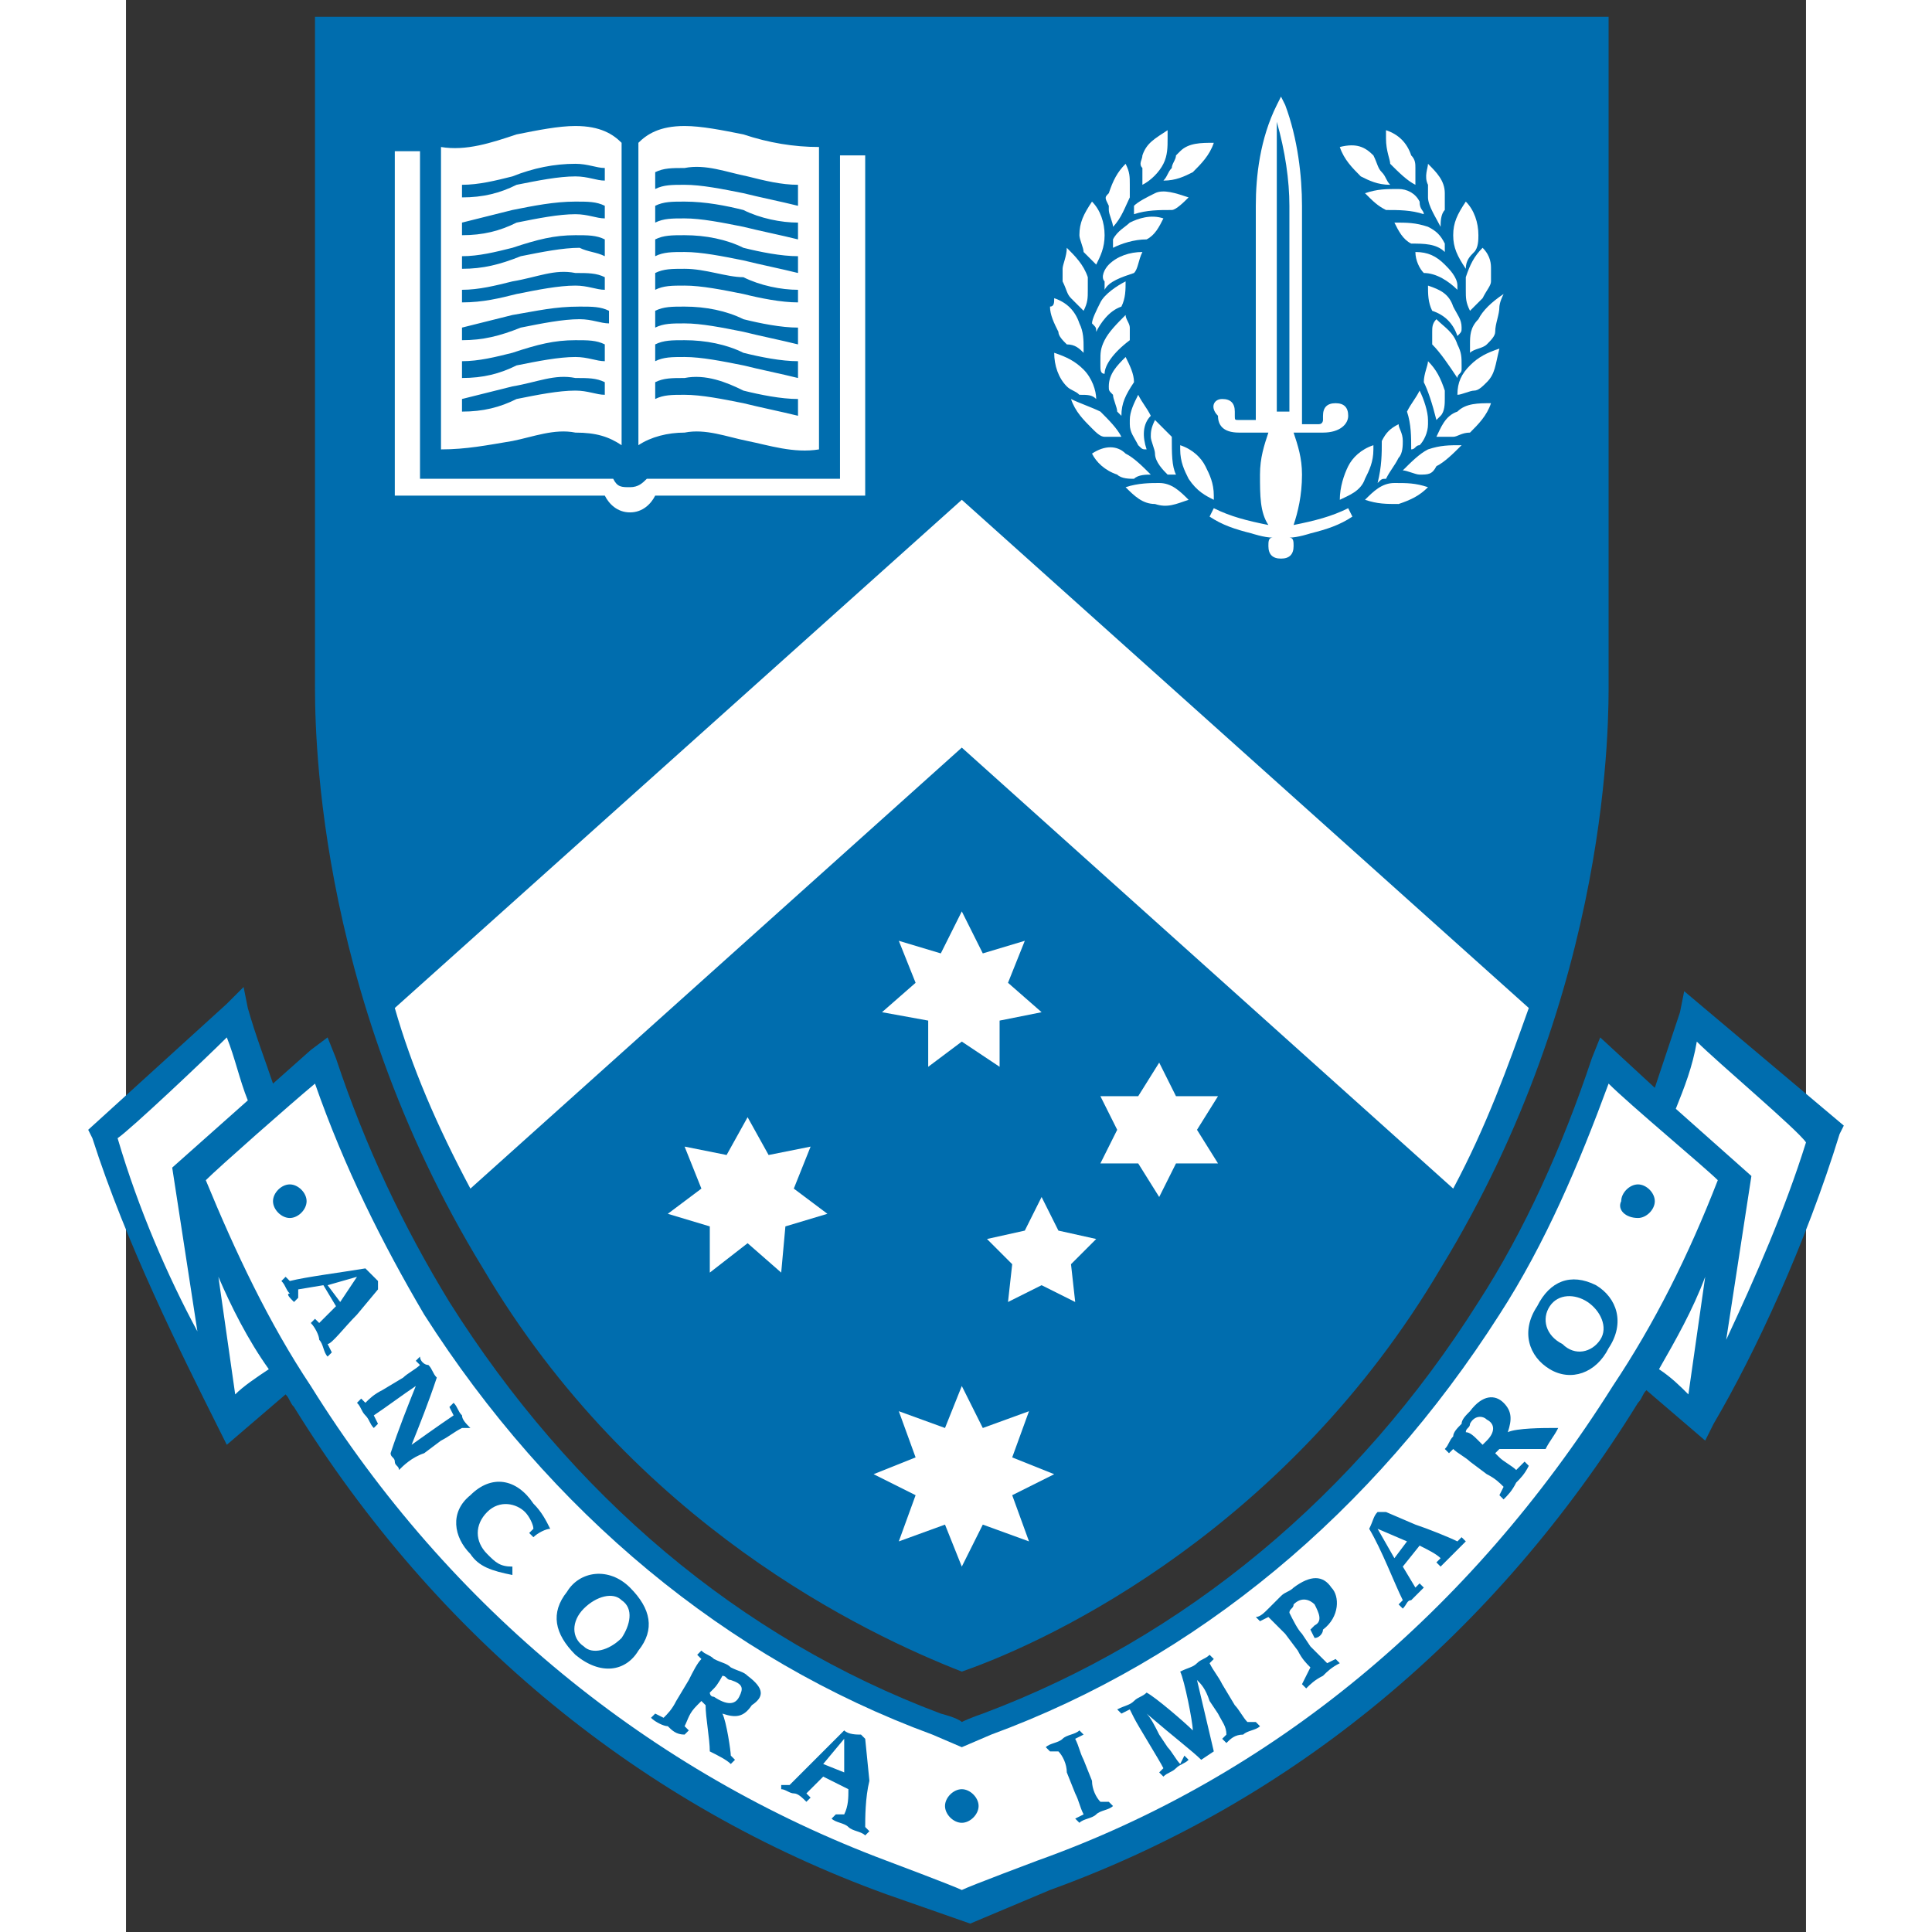 <svg id="Layer_1"
  xmlns="http://www.w3.org/2000/svg" viewBox="1 0 40 46" width="280" height="280">
  <rect x="1" y="0" width="40" height="46" fill="#333333" stroke="none"/>
  <style>.st0{fill:#006DAE}.st1{fill:#fff}</style>
  <path class="st0" d="M5.5 16.2c0 .8-.1 7.3 4 14 3.6 6.1 9.1 8.7 11.4 9.6 2.3-.8 7.8-3.5 11.4-9.6 4.1-6.7 4-13.2 4-14V.4H5.5v15.8z"/>
  <path class="st0" d="M38.1 23.6l-.1.5-.6 1.8-1.3-1.2-.2.5c-.7 2.1-1.6 4.1-2.7 5.8-2.9 4.6-7 8-11.8 9.8 0 0-.3.1-.5.2-.1-.1-.5-.2-.5-.2-4.8-1.8-8.8-5.2-11.7-9.8-1.1-1.8-2-3.7-2.7-5.8l-.2-.5-.4.3-.9.8c-.2-.6-.4-1.1-.6-1.8l-.1-.5-.4.4-3.3 3 .1.2c.8 2.5 2.1 5.1 3 6.9l.2.4 1.4-1.2c.1.1.1.2.2.3C8.4 39 13.3 43 19.1 45.1l2 .7L23 45c5.8-2.1 10.6-6.1 14-11.6.1-.1.1-.2.2-.3l1.4 1.2.2-.4c1-1.7 2.2-4.3 3-6.9l.1-.2-3.8-3.2z"/>
  <path class="st1" d="M33.7 7.3c0 .2-.1.4-.1.6 0 .1-.1.2-.2.3-.1.1-.3.1-.4.2v-.2c0-.2 0-.4.2-.6.1-.2.3-.4.6-.6-.1.2-.1.3-.1.3zM31.2 11.5c.3 0 .5 0 .8.1-.2.2-.4.3-.7.4-.3 0-.5 0-.8-.1.2-.2.4-.4.7-.4zM29.9 11.9c0-.3.1-.6.2-.8.1-.2.3-.4.6-.5v.1c0 .3-.1.5-.2.7-.1.3-.4.4-.6.5zM30.9 10.5c.1-.2.2-.3.4-.4 0 .1.1.2.1.4 0 .1 0 .3-.1.4-.1.2-.2.3-.3.5-.1 0-.1 0-.2.1.1-.4.1-.7.1-1zM31.5 9.8c.1-.2.2-.3.3-.5.1.2.2.5.2.7v.1c0 .2-.1.4-.2.5-.1 0-.1.1-.2.1 0-.3 0-.6-.1-.9zM31.9 9.1c0-.2.1-.4.1-.5.2.2.3.4.4.7v.2c0 .1 0 .3-.1.4l-.1.1c-.1-.4-.2-.7-.3-.9zM32.1 8.2v-.3c0-.1 0-.2.1-.3.2.2.4.3.5.6.1.2.1.3.1.5v.1c0 .1-.1.1-.1.2-.2-.3-.4-.6-.6-.8zM32.1 7.4c-.1-.2-.1-.4-.1-.6.3.1.5.2.6.5.1.2.2.3.2.5 0 .1 0 .1-.1.2-.1-.3-.3-.5-.6-.6zM32.7 6.9c-.2-.2-.5-.4-.8-.4-.1-.1-.2-.3-.2-.5.3 0 .5.1.7.3.1.1.3.3.3.5v.1zM32.4 6c-.2-.2-.5-.2-.8-.2-.2-.1-.3-.3-.4-.5.3 0 .5 0 .8.1.2.1.3.2.4.4V6zM31.8 11.3c-.1 0-.3-.1-.4-.1.2-.2.4-.4.6-.5.3-.1.5-.1.8-.1-.2.2-.4.4-.6.5-.1.2-.2.2-.4.2zM32.6 10.4h-.4c.1-.2.2-.5.5-.6.2-.2.5-.2.8-.2-.1.3-.3.5-.5.7-.2 0-.3.1-.4.1zM33.4 9.1c-.1.1-.2.2-.3.2-.1 0-.3.1-.4.1 0-.3.1-.5.3-.7.2-.2.4-.3.7-.4-.1.4-.1.6-.3.8zM33.5 6.4v.3c0 .1-.1.2-.2.4l-.3.3c-.1-.2-.1-.3-.1-.5v-.3c.1-.3.2-.5.4-.7.2.2.2.4.2.5zM32.6 5.6c0-.3.1-.5.3-.8.2.2.3.5.3.8 0 .1 0 .3-.1.4-.1.1-.2.2-.2.4-.2-.3-.3-.5-.3-.8zM32 3.9c.2.2.4.4.4.7V5c-.1.1-.1.3-.1.4-.1-.2-.3-.5-.3-.7v-.3c-.1-.2 0-.4 0-.5zM31.9 5.1c-.3-.1-.6-.1-.9-.1-.2-.1-.3-.2-.5-.4.3-.1.5-.1.8-.1.2 0 .4.1.5.3 0 .2.1.2.1.3zM31 3.1c.3.1.5.3.6.6.1.1.1.2.1.3v.4c-.2-.1-.4-.3-.6-.5 0-.1-.1-.3-.1-.6v-.2zM30.7 3.7c.1 0 .1 0 0 0 .1.2.1.3.2.4.1.1.1.2.2.3-.3 0-.5-.1-.7-.2-.2-.2-.4-.4-.5-.7.4-.1.6 0 .8.2z"/>
  <path class="st1" d="M27.1 9.5c.2 0 .3.1.3.3v.1c0 .1 0 .1.1.1h.4V4.9c0-.7.1-1.6.5-2.4l.1-.2.1.2c.3.8.4 1.7.4 2.4v5.2h.4c.1 0 .1-.1.1-.1v-.1c0-.2.1-.3.3-.3.2 0 .3.1.3.3 0 .2-.2.4-.6.4h-.7c.1.3.2.6.2 1 0 .5-.1.9-.2 1.2.5-.1.9-.2 1.3-.4l.1.2c-.3.2-.6.3-1 .4 0 0-.3.1-.5.1.1 0 .1.1.1.2 0 .2-.1.3-.3.3-.2 0-.3-.1-.3-.3 0-.1 0-.2.1-.2-.2 0-.5-.1-.5-.1-.4-.1-.7-.2-1-.4l.1-.2c.4.2.8.3 1.3.4-.2-.3-.2-.7-.2-1.2 0-.4.1-.7.2-1h-.7c-.4 0-.5-.2-.5-.4-.2-.2-.1-.4.1-.4zM26 11.3s0 .1 0 0h-.2c-.1-.1-.3-.3-.3-.5 0-.1-.1-.3-.1-.4 0-.1 0-.2.1-.4l.4.4c0 .4 0 .7.1.9zM25.3 5.7c-.3 0-.6.1-.8.2v-.2c.1-.2.3-.3.4-.4.2-.1.5-.2.8-.1-.1.2-.2.4-.4.5zM25.3 10.7c-.1 0-.1 0-.2-.1-.1-.2-.2-.3-.2-.5V10c0-.2.1-.4.2-.6.1.2.2.3.3.5-.2.2-.2.5-.1.8zM24.4 9.2c0-.3.2-.5.4-.7.1.2.2.4.2.6-.2.3-.3.5-.3.8l-.1-.1c0-.1-.1-.3-.1-.4-.1-.1-.1-.1-.1-.2zM24.3 8.9s-.1 0 0 0c-.1 0-.1-.1-.1-.2v-.1c0-.2 0-.3.1-.5s.3-.4.5-.6c0 .1.1.2.1.3v.3c-.4.3-.6.6-.6.8zM24.4 6.3c.2-.2.5-.3.8-.3-.1.2-.1.4-.2.5-.3.1-.6.2-.7.4v-.2c-.1-.1 0-.3.1-.4zM24.2 7.2c.1-.2.4-.4.6-.5 0 .2 0 .4-.1.6-.3.1-.5.4-.6.6 0-.1 0-.1-.1-.2 0-.1.1-.3.2-.5zM24.1 9.5c-.1-.1-.2-.1-.4-.1-.1-.1-.2-.1-.3-.2-.2-.2-.3-.5-.3-.8.3.1.5.2.7.4.2.2.3.5.3.7zM24.2 9.8c.2.2.4.4.5.6h-.4c-.1 0-.2-.1-.3-.2-.2-.2-.4-.4-.5-.7.2.1.5.2.7.3zM24.8 10.8c.2.1.4.3.6.5-.1 0-.3 0-.4.1-.1 0-.3 0-.4-.1-.3-.1-.5-.3-.6-.5.3-.2.6-.2.8 0zM25.6 11.5c.3 0 .5.2.7.4-.3.1-.5.2-.8.1-.3 0-.5-.2-.7-.4.3-.1.6-.1.8-.1z"/>
  <path class="st1" d="M26.3 11.4c-.1-.2-.2-.4-.2-.7v-.1c.3.1.5.3.6.5.1.2.2.4.2.7v.1c-.2-.1-.4-.2-.6-.5zM25.9 4c0-.1.1-.2.1-.3l.1-.1c.2-.2.5-.2.8-.2-.1.3-.3.5-.5.7-.2.1-.4.2-.7.2.1-.1.1-.2.2-.3zM25.2 3.7c.1-.3.3-.4.6-.6v.2c0 .2 0 .4-.1.6-.1.2-.3.4-.5.5V4c-.1-.1 0-.2 0-.3zM25 4.9c.1-.1.3-.2.5-.3.2-.1.5 0 .8.1-.1.1-.3.3-.4.3-.3 0-.6 0-.9.1v-.2zM24.4 4.6c.1-.3.2-.5.4-.7.1.2.1.3.1.5v.3c-.1.2-.2.5-.4.7 0-.1-.1-.3-.1-.4v-.1c-.1-.2-.1-.2 0-.3zM23.7 5.6c0-.3.1-.5.3-.8.2.2.3.5.3.8 0 .3-.1.5-.2.7l-.3-.3c0-.1-.1-.3-.1-.4zM23.4 5.9c.2.2.4.4.5.7v.3c0 .2 0 .3-.1.5l-.3-.3c-.1-.1-.1-.2-.2-.4v-.3c0-.1.1-.3.1-.5zM23.1 7.1c.3.1.5.3.6.6.1.2.1.4.1.6v.1c-.1-.1-.2-.2-.4-.2-.1-.1-.2-.2-.2-.3-.1-.2-.2-.4-.2-.6.1 0 .1-.1.1-.2z"/>
  <path class="st0" d="M28.7 4.9c0-.6-.1-1.3-.3-2v6.9h.3V4.9z"/>
  <g>
    <path class="st1" d="M15.8 10.5c.5.1 1.1.3 1.7.2V3.6v-.1c-.6 0-1.2-.1-1.8-.3-.5-.1-1-.2-1.4-.2-.6 0-.9.2-1.1.4v7.2c.3-.2.7-.3 1.1-.3.5-.1 1 .1 1.5.2zM11.7 10.3c.5 0 .8.1 1.1.3V3.4c-.2-.2-.5-.4-1.1-.4-.4 0-.9.1-1.4.2-.6.2-1.2.4-1.8.3V10.7c.6 0 1.1-.1 1.7-.2.5-.1 1-.3 1.5-.2z"/>
    <path class="st1" d="M18.4 3.7H18v7.7h-4.6c-.1.1-.2.2-.4.2s-.3 0-.4-.2H8V3.9 3.6h-.6v8.2h5c.1.2.3.4.6.4s.5-.2.6-.4h5V3.7h-.2z"/>
  </g>
  <g>
    <path class="st0" d="M14.3 4.8c-.3 0-.5 0-.7.1v.4c.2-.1.4-.1.7-.1.4 0 .9.1 1.4.2.4.1.9.2 1.3.3v-.4c-.4 0-.9-.1-1.3-.3-.4-.1-.9-.2-1.4-.2zM14.3 9c-.3 0-.5 0-.7.1v.4c.2-.1.4-.1.7-.1.4 0 .9.1 1.4.2.4.1.9.2 1.3.3v-.4c-.4 0-.9-.1-1.3-.2-.4-.2-.9-.4-1.4-.3zM14.3 8.1c-.3 0-.5 0-.7.1v.4c.2-.1.4-.1.7-.1.4 0 .9.1 1.4.2.4.1.9.2 1.3.3v-.4c-.4 0-.9-.1-1.3-.2-.4-.2-.9-.3-1.4-.3zM14.3 5.6c-.3 0-.5 0-.7.1v.4c.2-.1.4-.1.7-.1.4 0 .9.1 1.4.2.4.1.9.2 1.3.3v-.4c-.4 0-.9-.1-1.3-.2-.4-.2-.9-.3-1.4-.3zM14.3 7.3c-.3 0-.5 0-.7.1v.4c.2-.1.4-.1.7-.1.4 0 .9.1 1.4.2.4.1.9.2 1.3.3v-.4c-.4 0-.9-.1-1.3-.2-.4-.2-.9-.3-1.4-.3zM15.8 4.2c-.5-.1-1-.3-1.5-.2-.3 0-.5 0-.7.1v.4c.2-.1.4-.1.7-.1.4 0 .9.1 1.4.2.4.1.9.2 1.3.3v-.5c-.4 0-.8-.1-1.2-.2zM10.2 8.4c-.4.1-.8.2-1.2.2V9c.5 0 .9-.1 1.3-.3.5-.1 1-.2 1.4-.2.3 0 .5.1.7.1v-.4c-.2-.1-.4-.1-.7-.1-.5 0-.9.1-1.5.3zM10.2 7.5L9 7.8v.3c.5 0 .9-.1 1.4-.3.5-.1 1-.2 1.4-.2.3 0 .5.1.7.1v-.3c-.2-.1-.4-.1-.7-.1-.6 0-1 .1-1.6.2zM14.3 6.4c-.3 0-.5 0-.7.1v.4c.2-.1.4-.1.7-.1.4 0 .9.1 1.4.2.4.1.9.2 1.3.2v-.3c-.4 0-.9-.1-1.3-.3-.4 0-.9-.2-1.4-.2zM10.2 9.2L9 9.5v.3c.5 0 .9-.1 1.3-.3.5-.1 1-.2 1.4-.2.3 0 .5.1.7.1v-.3c-.2-.1-.4-.1-.7-.1-.5-.1-.9.1-1.5.2zM10.2 4.2c-.4.1-.8.2-1.2.2v.3c.5 0 .9-.1 1.3-.3.5-.1 1-.2 1.4-.2.3 0 .5.1.7.1V4c-.2 0-.4-.1-.7-.1-.5 0-1 .1-1.5.3zM10.2 5L9 5.3v.3c.5 0 .9-.1 1.3-.3.5-.1 1-.2 1.4-.2.3 0 .5.1.7.1v-.3c-.2-.1-.4-.1-.7-.1-.5 0-1 .1-1.5.2zM10.2 6.7c-.4.1-.8.2-1.2.2v.3c.5 0 .9-.1 1.3-.2.5-.1 1-.2 1.4-.2.3 0 .5.1.7.1v-.3c-.2-.1-.4-.1-.7-.1-.5-.1-.9.1-1.5.2zM10.2 5.9c-.4.1-.8.2-1.2.2v.3c.5 0 .9-.1 1.4-.3.5-.1 1-.2 1.4-.2.2.1.4.1.6.2v-.4c-.2-.1-.4-.1-.7-.1-.5 0-.9.1-1.5.3z"/>
  </g>
  <path class="st1" d="M16.7 29.2l-.1 1.1-.8-.7-.9.7v-1.1l-1-.3.8-.6-.4-1 1 .2.5-.9.5.9 1-.2-.4 1 .8.6zM22.5 36.7l-1.1-.4-.5 1-.4-1-1.1.4.4-1.1-1-.5 1-.4-.4-1.1 1.1.4.4-1 .5 1 1.1-.4-.4 1.1 1 .4-1 .5zM19.4 22.4l1 .3.5-1 .5 1 1-.3-.4 1 .8.7-1 .2v1.1l-.9-.6-.8.6v-1.1l-1.1-.2.8-.7zM23.6 31l-.8-.4-.8.4.1-.9-.6-.6.9-.2.4-.8.4.8.9.2-.6.6zM27 27.7h-1l-.4.8-.5-.8h-.9l.4-.8-.4-.8h.9l.5-.8.4.8h1l-.5.8z"/>
  <path class="st1" d="M20.9 17.8l11.7 10.5c.8-1.5 1.3-2.9 1.8-4.3L20.9 11.9 7.4 24c.4 1.4 1 2.8 1.8 4.3l11.7-10.5zM39.1 31.9l.6-3.9-1.8-1.6c.2-.5.4-1 .5-1.6.5.5 2.4 2.1 2.6 2.4-.5 1.6-1.2 3.2-1.9 4.7zM38.2 33.2c-.2-.2-.4-.4-.7-.6.4-.7.8-1.4 1.1-2.2l-.4 2.8zM.8 27.1c.3-.2 2.1-1.9 2.6-2.4.2.5.3 1 .5 1.5l-1.8 1.6.6 3.9C2 30.4 1.3 28.8.8 27.1zM3.6 33.2l-.4-2.8c.3.7.7 1.5 1.2 2.2-.3.2-.6.4-.8.6z"/>
  <path class="st1" d="M36.4 33c-3.4 5.4-8.1 9.3-13.7 11.3 0 0-1.6.6-1.8.7-.2-.1-1.8-.7-1.8-.7-5.6-2.1-10.4-6-13.7-11.3-1-1.5-1.8-3.2-2.5-4.9.3-.3 2-1.8 2.6-2.3.7 2 1.6 3.8 2.6 5.5 3 4.7 7.2 8.2 12.1 10l.7.3.7-.3c4.9-1.8 9.1-5.3 12.1-10 1.1-1.7 1.9-3.6 2.6-5.5.5.5 2.3 2 2.6 2.3-.7 1.8-1.5 3.4-2.5 4.9z"/>
  <path class="st0" d="M6.5 31.3l.5-.6v-.2l-.3-.3c-.6.1-1.4.2-1.8.3l-.1-.1-.1.1c.1.1.1.2.2.3-.1 0 0 .1.1.2l.1-.1v-.2l.6-.1.3.5-.4.4-.1-.1-.1.1c.1.1.2.3.2.4.1.1.1.3.2.4l.1-.1-.1-.2c.1 0 .4-.4.7-.7zm-.7-.7l.7-.2-.4.6-.3-.4zM9.1 34h.1c-.1-.1-.2-.2-.2-.3-.1-.1-.1-.2-.2-.3l-.1.1.1.2c-.3.2-1 .7-1 .7.2-.5.4-1 .6-1.6-.1-.1-.1-.2-.2-.3-.1 0-.2-.1-.2-.2l-.1.1.1.1c-.1.1-.3.2-.4.3l-.5.3c-.2.1-.3.2-.4.3l-.1-.1-.1.1c.1.1.1.2.2.3.1.1.1.2.2.3l.1-.1-.1-.2c.3-.2.7-.5 1-.7-.2.5-.4 1-.6 1.6 0 .1.1.1.1.2s.1.1.1.2c.1-.1.3-.3.6-.4l.4-.3c.2-.1.3-.2.5-.3h.1zM9.2 35.6c-.5.4-.4 1 0 1.4.2.3.5.4 1 .5v-.2c-.3 0-.4-.1-.6-.3-.3-.3-.3-.7 0-1 .3-.3.7-.2.9 0 .1.1.2.3.2.4l-.1.1.1.1c.1-.1.3-.2.4-.2-.1-.2-.2-.4-.4-.6-.4-.6-1-.7-1.5-.2zM13 37.8c-.5-.5-1.2-.4-1.5.1-.4.5-.3 1 .2 1.5.6.5 1.2.4 1.5-.1.4-.5.3-1-.2-1.5zm-.2 1.2c-.3.3-.7.4-.9.2-.3-.2-.3-.6 0-.9.3-.3.7-.4.9-.2.3.2.2.6 0 .9zM15.8 39.9c-.1-.1-.2-.1-.4-.2-.1-.1-.2-.1-.4-.2-.1-.1-.2-.1-.3-.2l-.1.1.1.1c-.1.1-.2.3-.3.5l-.3.5c-.1.2-.2.3-.3.4l-.2-.1-.1.1c.1.1.3.2.4.2.1.1.2.2.4.2l.1-.1-.1-.1c.1-.2.1-.3.3-.5l.1-.1.1.1c0 .3.1.8.1 1.1.2.1.4.2.5.3l.1-.1-.1-.1c0-.1-.1-.8-.2-1 .3.1.5.1.7-.2.3-.2.3-.4-.1-.7zm-.2.5c-.1.2-.3.2-.6 0-.1 0-.1-.1-.1-.1l.1-.1c.1-.1.2-.3.2-.3.1 0 .1.1.2.1.3.1.3.2.2.4zM18.6 41.4l-.1-.1c-.1 0-.3 0-.4-.1l-1.3 1.3h-.2v.1c.1 0 .2.1.3.1.1 0 .2.1.3.2l.1-.1-.1-.1.4-.4.6.3c0 .2 0 .4-.1.6h-.2l-.1.1c.1.1.3.1.4.2.1.1.3.1.4.2l.1-.1-.1-.1c0-.2 0-.7.1-1.1l-.1-1zm-.5.8l-.5-.2.5-.6v.8zM24.2 42.9c-.1-.1-.2-.3-.2-.5l-.2-.5c-.1-.2-.1-.3-.2-.5l.2-.1-.1-.1c-.1.1-.3.1-.4.2-.1.1-.3.1-.4.2l.1.1h.2c.1.1.2.3.2.5l.2.5c.1.2.1.3.2.5l-.2.1.1.1c.1-.1.3-.1.4-.2.1-.1.3-.1.4-.2l-.1-.1h-.2zM27.7 41c-.1-.1-.2-.3-.3-.4l-.3-.5c-.1-.2-.2-.3-.3-.5l.1-.1-.1-.1c-.1.1-.2.1-.3.2-.1.1-.2.1-.4.2.1.2.3 1.2.3 1.4-.2-.2-.9-.8-1.1-.9-.1.1-.2.1-.3.2-.1.1-.2.1-.4.2l.1.1.2-.1.1.2c.1.2.6 1 .7 1.2l-.1.1.1.1c.1-.1.2-.1.3-.2.1-.1.2-.1.3-.2l-.1-.1-.1.2c-.1-.1-.2-.3-.3-.4l-.2-.3c-.1-.2-.2-.4-.3-.5.7.6 1.1.9 1.3 1.1l.3-.2-.4-1.7c.1.1.2.2.3.5l.2.3c.1.2.2.3.2.5l-.1.1.1.1c.1-.1.2-.2.4-.2.1-.1.3-.1.4-.2l-.1-.1h-.2zM29.6 39.6l-.4-.4-.2-.3c-.1-.1-.2-.3-.3-.5 0-.1.1-.1.1-.2.2-.2.4-.1.5 0 .1.2.2.4 0 .5l-.1.1.1.2c.1 0 .2-.1.2-.2.4-.3.4-.8.2-1-.2-.3-.5-.3-.9 0-.1.1-.2.1-.3.2l-.3.3c-.1.1-.2.2-.3.2l.1.1.2-.1.4.4.3.4c.1.2.2.3.3.4l-.2.4.1.1c.1-.1.2-.2.4-.3.1-.1.2-.2.4-.3l-.1-.1-.2.1zM32.7 36.7c-.2-.1-.7-.3-1-.4L31 36h-.2c-.1.1-.1.2-.2.4.3.5.6 1.3.8 1.7l-.1.1.1.1c.1-.1.1-.2.2-.2l.3-.3-.1-.1-.1.1-.3-.5.4-.5c.2.1.4.2.5.3l-.1.1.1.1.3-.3.3-.3-.1-.1-.1.1zm-1.5.4l-.4-.7.7.3-.3.4zM34.9 34c-.1 0-.8 0-1 .1.1-.3.1-.5-.1-.7-.2-.2-.5-.2-.8.2-.1.1-.2.2-.2.3-.1.1-.2.2-.2.3-.1.1-.1.2-.2.3l.1.1.1-.1c.1.1.3.2.4.3l.4.3c.2.1.3.2.4.3l-.1.2.1.1c.1-.1.2-.2.3-.4.1-.1.2-.2.3-.4l-.1-.1-.2.2c-.1-.1-.3-.2-.4-.3l-.1-.1.1-.1h1.1c.1-.2.2-.3.3-.5h-.2zm-1.5.3l-.1.1-.1-.1c-.1-.1-.2-.2-.3-.2 0-.1.1-.1.1-.2.1-.2.3-.2.4-.1.2.1.2.3 0 .5zM36 30.6c-.6-.3-1.1-.1-1.4.5-.4.6-.2 1.2.3 1.5.5.3 1.1.1 1.4-.5.4-.6.2-1.2-.3-1.5zm.1 1.3c-.2.3-.6.4-.9.1-.4-.2-.5-.6-.3-.9.2-.3.6-.3.9-.1.3.2.5.6.3.9zM20.9 42.6c-.2 0-.4.2-.4.4s.2.4.4.4.4-.2.4-.4-.2-.4-.4-.4zM4.9 29c.2 0 .4-.2.4-.4s-.2-.4-.4-.4-.4.2-.4.4.2.4.4.4zM37 29c.2 0 .4-.2.4-.4s-.2-.4-.4-.4-.4.2-.4.4c-.1.2.1.4.4.4z"/>
</svg>